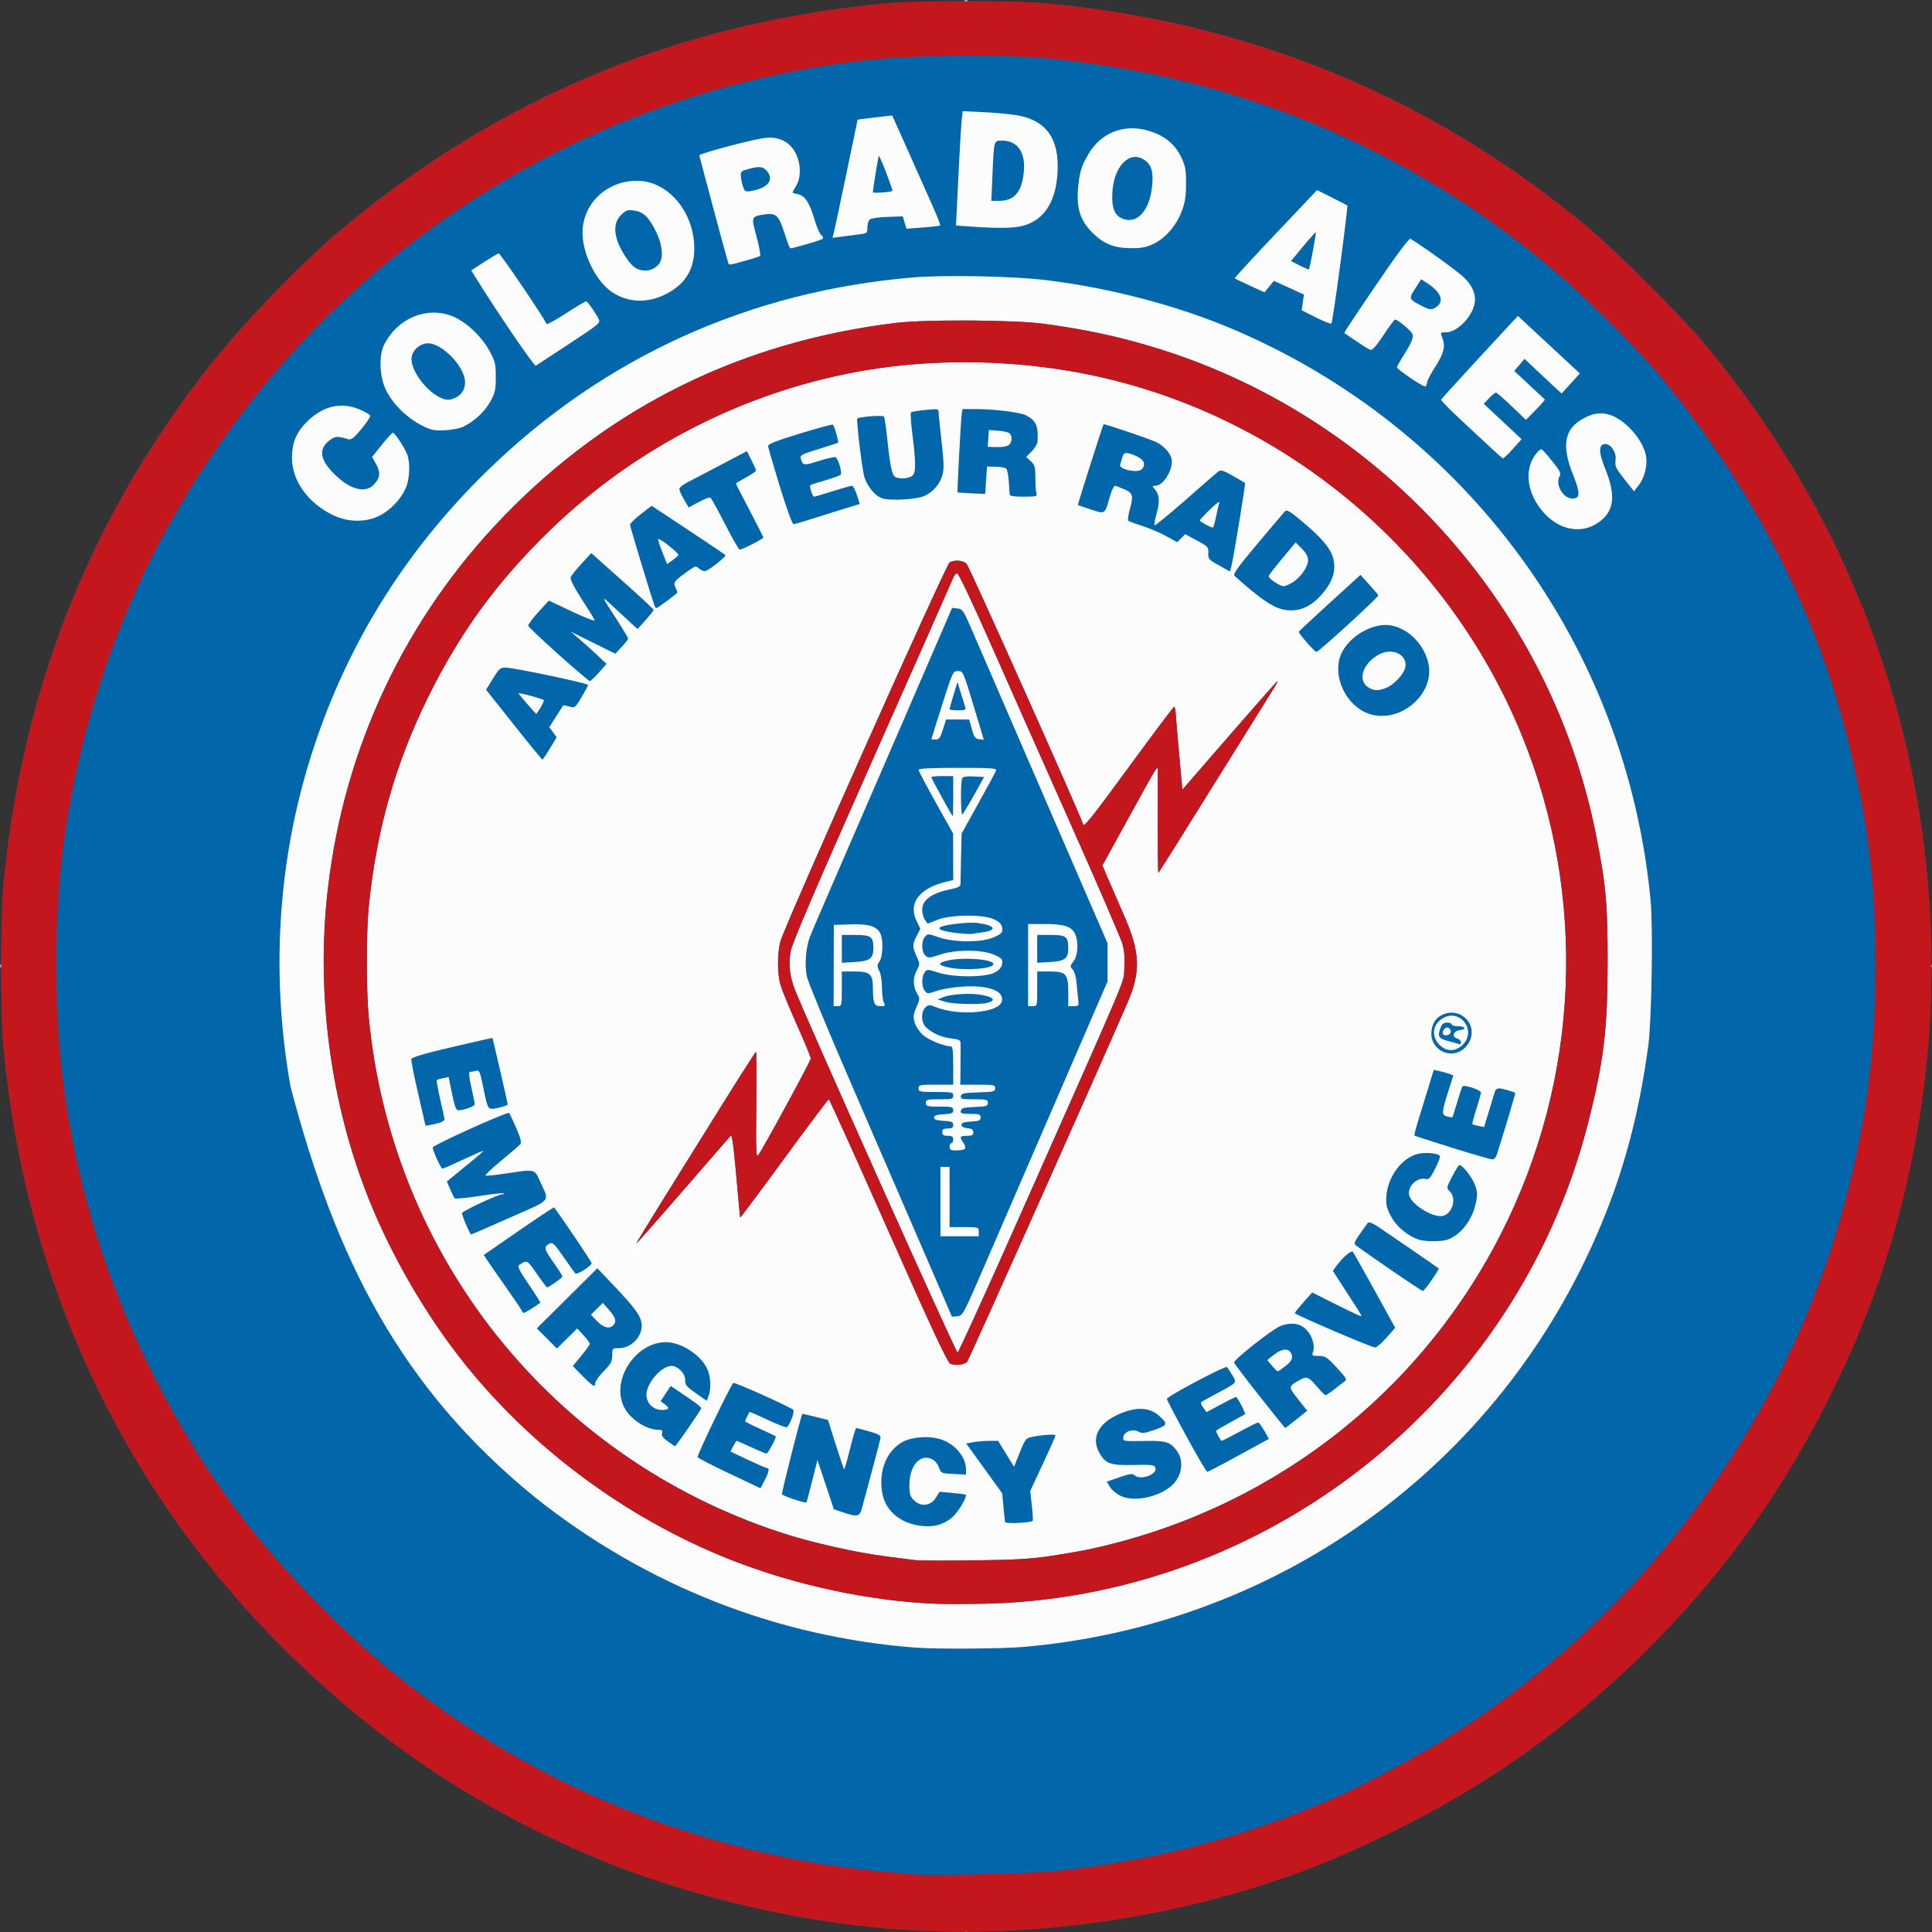 <?xml version="1.0" encoding="UTF-8" standalone="no"?>
<svg
   version="1.1"
   id="svg1478"
   width="576"
   height="576"
   viewBox="0 0 576 576"
   sodipodi:docname="Colorado ARES logo (traced).svg"
   inkscape:version="1.2.1 (9c6d41e, 2022-07-14)"
   xmlns:inkscape="http://www.inkscape.org/namespaces/inkscape"
   xmlns:sodipodi="http://sodipodi.sourceforge.net/DTD/sodipodi-0.dtd"
   xmlns="http://www.w3.org/2000/svg"
   xmlns:svg="http://www.w3.org/2000/svg"
   xmlns:rdf="http://www.w3.org/1999/02/22-rdf-syntax-ns#"
   xmlns:cc="http://creativecommons.org/ns#"
   xmlns:dc="http://purl.org/dc/elements/1.1/">
  <rect x="0" y="0" width="576" height="576" fill="#333333" stroke="none"/>
  <defs
     id="defs1482" />
  <sodipodi:namedview
     pagecolor="#ffffff"
     bordercolor="#666666"
     borderopacity="1"
     objecttolerance="10"
     gridtolerance="10"
     guidetolerance="10"
     inkscape:pageopacity="0"
     inkscape:pageshadow="2"
     inkscape:window-width="1512"
     inkscape:window-height="831"
     id="namedview1480"
     showgrid="false"
     fit-margin-top="0"
     fit-margin-left="0"
     fit-margin-right="0"
     fit-margin-bottom="0"
     units="in"
     inkscape:zoom="1.4322917"
     inkscape:cx="290.44363"
     inkscape:cy="205.61454"
     inkscape:window-x="0"
     inkscape:window-y="38"
     inkscape:window-maximized="0"
     inkscape:current-layer="g1486"
     inkscape:pagecheckerboard="true"
     inkscape:showpageshadow="2"
     inkscape:deskcolor="#d1d1d1"
     inkscape:document-units="px" />
  <g
     inkscape:groupmode="layer"
     inkscape:label="Image"
     id="g1486"
     transform="translate(0.043,0.043)">
    <path
       style="fill:#fcfcfc;stroke-width:0.544"
       d="M -0.043,287.957 109.305,73.23 287.957,-0.043 483.641,88.132 575.957,287.957 483.959,488.462 287.957,575.957 92.021,490.616 Z"
       id="path2057"
       sodipodi:nodetypes="ccccccccc" />
    <path
       style="fill:#0166aa;stroke-width:0.544"
       d="M 274.619,575.577 C 242.843,574.181 207.351,566.245 177.712,553.908 143.485,539.663 113.395,519.708 86.587,493.479 36.937,444.9 7.547,382.573 0.967,311.912 c -0.883,-9.479 -0.883,-38.43 0,-47.909 C 6.314,206.583 26.221,155.751 60.884,111.013 71.587,97.199 89.371,78.652 102.037,68.095 149.04,28.915 202.702,6.675 264.003,0.967 c 9.479,-0.883 38.43,-0.883 47.909,0 60.398,5.624 113.722,27.486 160.153,65.66 9.014,7.412 28.847,27.154 36.365,36.201 29.761,35.809 50.093,76.729 60.172,121.102 10.044,44.217 9.547,90.126 -1.45,133.986 -5.015,20.002 -11.088,36.631 -20.295,55.569 -14.903,30.655 -33.461,56.459 -57.538,80.004 -23.149,22.637 -46.67,39.19 -75.833,53.368 -6.309,3.067 -15.023,6.985 -19.365,8.706 -37.385,14.821 -79.015,21.793 -119.501,20.014 z m 29.943,-84.566 c 78.37,-6.597 145.189,-56.213 174.109,-129.284 6.173,-15.598 10.165,-31.307 12.701,-49.989 0.997,-7.342 1.453,-35.131 0.708,-43.107 C 485.004,192.888 437.358,127.71 367.369,98.03 350.89,91.041 330.994,85.821 311.912,83.479 c -9.513,-1.168 -30.132,-1.598 -39.471,-0.825 -49.136,4.07 -92.706,23.885 -127.585,58.023 -24.805,24.278 -42.361,52.946 -52.519,85.76 -9.63,31.11 -11.608,64.507 -5.772,97.452 13.441,51.257 32.736,89.879 73.096,122.625 32.965,26.196 72.09,41.587 113.596,44.684 5.813,0.434 25.307,0.317 31.304,-0.188 z m -25.043,-12.895 c -19.767,-0.699 -42.207,-5.463 -61.52,-13.059 -32.61,-12.827 -62.316,-35.387 -83.013,-63.042 -9.81,-13.108 -18.772,-28.971 -24.797,-43.889 -11.685,-28.935 -16.1,-61.878 -12.485,-93.147 4.883,-42.234 23.124,-80.851 52.512,-111.166 31.673,-32.672 70.812,-51.969 116.782,-57.577 8.958,-1.093 35.636,-0.926 44.371,0.278 12.016,1.656 20.969,3.542 31.304,6.594 67.606,19.964 119.345,76.579 133.107,145.653 2.946,14.785 3.483,20.639 3.476,37.837 -0.009,20.45 -1.162,29.9 -5.919,48.497 -21.097,82.473 -96.064,141.701 -181.023,143.018 -4.941,0.077 -10.698,0.079 -12.794,0.005 z m 33.482,-14.235 c 4.042,-0.608 9.167,-1.492 11.388,-1.963 53.587,-11.373 98.441,-45.695 123.109,-94.202 23.492,-46.194 25.76,-100.492 6.202,-148.47 -23.267,-57.076 -74.978,-98.651 -135.255,-108.744 -19.725,-3.303 -40.539,-3.4 -59.604,-0.278 -35.505,5.814 -69.006,22.696 -94.917,47.831 -15.653,15.185 -26.715,30.317 -36.259,49.599 -9.791,19.784 -15.506,39.925 -17.764,62.609 -0.765,7.68 -0.766,24.879 -0.003,32.938 6.748,71.252 54.539,131.146 122.528,153.555 9.363,3.086 22.675,6.103 32.121,7.279 3.743,0.466 7.54,0.951 8.439,1.078 0.898,0.127 8.616,0.15 17.149,0.052 12.107,-0.139 17.131,-0.421 22.866,-1.284 z m -40.498,-9.391 c -5.074,-1.191 -8.674,-4.737 -9.491,-9.348 -1.114,-6.288 0.946,-11.97 5.413,-14.926 2.652,-1.755 7.83,-2.319 11.602,-1.262 4.453,1.247 7.929,5.239 7.932,9.112 l 10e-4,1.515 -3.718,-0.177 c -3.657,-0.174 -3.728,-0.207 -4.37,-1.981 -0.877,-2.426 -3.42,-3.552 -5.464,-2.419 -2.079,1.153 -3.326,4.05 -3.327,7.733 -5.4e-4,2.645 0.22,3.377 1.368,4.524 2.026,2.026 5.028,1.675 6.518,-0.76 l 1.096,-1.792 3.811,0.341 c 2.096,0.187 3.893,0.422 3.993,0.522 0.526,0.524 -2.173,5.134 -3.887,6.639 -3.049,2.677 -6.7,3.403 -11.477,2.282 z m 27.142,-0.729 c -0.094,-0.314 -0.33,-2.372 -0.524,-4.574 l -0.352,-4.003 -5.373,-7.43 -5.373,-7.43 2.009,-0.377 c 1.105,-0.207 3.239,-0.391 4.742,-0.408 l 2.733,-0.031 2.389,3.871 2.389,3.871 1.707,-4.26 c 1.588,-3.961 1.839,-4.285 3.589,-4.626 3.471,-0.675 7.054,-0.904 7.054,-0.452 0,0.247 -1.695,4.075 -3.768,8.508 l -3.768,8.059 0.486,4.325 c 0.268,2.379 0.376,4.435 0.241,4.57 -0.581,0.581 -8.017,0.933 -8.181,0.387 z m -48.397,-2.928 -2.683,-0.909 -2.45,-7.35 -2.45,-7.35 -1.573,6.252 c -0.865,3.439 -1.632,6.311 -1.705,6.384 -0.355,0.355 -7.109,-1.91 -7.287,-2.444 -0.159,-0.477 5.673,-23.451 6.069,-23.909 0.051,-0.059 1.789,0.322 3.863,0.845 l 3.771,0.952 2.284,7.221 c 1.256,3.972 2.391,7.328 2.522,7.459 0.131,0.131 0.925,-2.58 1.764,-6.025 0.84,-3.445 1.676,-6.262 1.858,-6.261 0.182,10e-4 1.924,0.457 3.87,1.013 2.907,0.83 3.506,1.194 3.356,2.039 -0.101,0.566 -1.241,4.949 -2.534,9.739 -1.293,4.791 -2.629,9.752 -2.968,11.025 -0.71,2.66 -1.326,2.802 -5.708,1.317 z m 82.695,-4.956 c -1.207,-0.617 -2.602,-1.81 -3.099,-2.651 l -0.903,-1.53 3.774,-1.309 c 2.953,-1.024 3.917,-1.165 4.433,-0.65 1.719,1.719 7.052,-0.202 6.263,-2.256 -0.301,-0.785 -1.185,-0.888 -6.58,-0.765 -7.026,0.16 -8.398,-0.371 -10.296,-3.98 -2.138,-4.067 -0.127,-8.225 5.22,-10.792 5.543,-2.661 9.759,-2.611 12.824,0.153 2.63,2.371 2.5,2.77 -1.34,4.126 -2.996,1.057 -3.743,1.146 -4.817,0.572 -1.734,-0.928 -4.313,-0.06 -4.547,1.531 -0.201,1.366 -0.319,1.346 6.979,1.228 5.872,-0.095 7.214,0.379 9.151,3.229 1.704,2.507 1.444,6.195 -0.627,8.911 -3.214,4.214 -12.001,6.451 -16.436,4.184 z M 217.309,439.225 c -5.16,-2.438 -9.382,-4.632 -9.382,-4.877 0,-0.953 10.1,-21.868 10.665,-22.084 0.58,-0.222 16.862,7.096 17.872,8.034 0.496,0.46 -1.067,4.636 -1.937,5.174 -0.237,0.147 -2.804,-0.849 -5.703,-2.213 -2.899,-1.364 -5.324,-2.415 -5.389,-2.335 -0.269,0.334 -1.353,2.542 -1.353,2.756 0,0.128 2.021,1.152 4.492,2.275 2.47,1.124 4.564,2.108 4.652,2.188 0.314,0.282 -2.291,5.176 -2.755,5.176 -0.259,0 -2.327,-0.857 -4.596,-1.905 -2.268,-1.048 -4.206,-1.905 -4.306,-1.905 -0.1,0 -0.554,0.72 -1.009,1.6 l -0.827,1.6 5.242,2.483 c 2.883,1.366 5.454,2.483 5.713,2.483 0.763,0 0.504,1.204 -0.788,3.672 l -1.21,2.311 z m 136.332,-11.097 c -3.188,-5.849 -5.796,-10.841 -5.796,-11.094 0,-0.748 17.482,-10.012 17.928,-9.501 0.225,0.258 0.939,1.356 1.586,2.441 1.386,2.322 1.565,2.111 -4.543,5.371 -2.395,1.279 -4.526,2.477 -4.734,2.662 -0.208,0.186 0.067,0.927 0.611,1.647 l 0.99,1.31 4.195,-2.263 c 2.307,-1.244 4.372,-2.263 4.589,-2.263 0.404,0 2.969,4.935 2.678,5.151 -0.089,0.066 -2.06,1.156 -4.38,2.422 -2.321,1.266 -4.219,2.396 -4.219,2.511 0,0.589 1.315,2.982 1.639,2.982 0.206,0 2.63,-1.225 5.385,-2.722 2.755,-1.497 5.221,-2.722 5.479,-2.722 0.258,0 1.086,1.103 1.839,2.451 l 1.37,2.451 -1.187,0.632 c -0.653,0.348 -4.687,2.552 -8.964,4.899 -4.277,2.347 -7.977,4.267 -8.222,4.267 -0.245,0 -3.054,-4.785 -6.242,-10.634 z m -154.574,1.559 c -1.483,-1.055 -1.956,-1.726 -1.726,-2.45 0.247,-0.778 0.028,-0.997 -1,-0.997 -3.685,0 -8.439,-3.108 -10.297,-6.731 -4.067,-7.933 3.297,-19.401 12.459,-19.401 4.371,0 10.098,3.605 12.166,7.659 1.158,2.27 1.398,6.107 0.526,8.401 l -0.544,1.431 -3.229,-2.265 c -2.79,-1.957 -3.222,-2.492 -3.181,-3.937 0.055,-1.936 -2.165,-4.215 -4.101,-4.209 -2.975,0.009 -7.455,5.142 -7.455,8.542 0,2.899 2.471,4.957 5.444,4.534 1.382,-0.197 1.397,-0.592 0.064,-1.598 l -1.281,-0.966 1.501,-2.268 1.501,-2.268 1.434,0.958 c 5.828,3.893 7.669,5.26 7.669,5.697 0,0.416 -7.529,11.321 -7.816,11.321 -0.05,0 -1.01,-0.654 -2.134,-1.453 z m 176.429,-13.462 c -4.105,-5.199 -7.535,-9.72 -7.622,-10.046 -0.201,-0.757 11.204,-9.769 13.702,-10.827 2.511,-1.063 5.021,-1.006 6.792,0.155 2.396,1.57 3.876,5.301 3.017,7.608 -0.368,0.988 -0.19,1.101 1.736,1.101 1.938,0 2.457,0.336 5.37,3.485 2.909,3.144 3.133,3.55 2.285,4.15 -0.517,0.366 -1.892,1.426 -3.056,2.356 -1.164,0.93 -2.316,1.69 -2.559,1.69 -0.243,0 -1.356,-1.093 -2.473,-2.429 -2.466,-2.95 -3.117,-3.237 -4.999,-2.205 -3.733,2.046 -3.729,2.021 -0.731,5.836 l 2.725,3.467 -3.206,2.566 c -1.763,1.411 -3.276,2.562 -3.361,2.557 -0.085,-0.005 -3.514,-4.263 -7.619,-9.462 z m 7.453,-8.796 c 2.175,-1.659 2.65,-2.684 1.895,-4.094 -0.804,-1.503 -2.786,-1.296 -5.085,0.531 l -1.989,1.581 1.418,1.686 c 0.78,0.927 1.535,1.686 1.679,1.686 0.143,0 1.08,-0.625 2.082,-1.39 z m -209.292,2.779 -2.929,-2.966 2.54,-3.085 c 1.397,-1.697 2.54,-3.305 2.54,-3.575 0,-0.269 -0.844,-1.405 -1.875,-2.523 l -1.875,-2.034 -3.032,2.982 -3.032,2.982 -2.996,-2.996 -2.996,-2.996 9.025,-8.966 9.025,-8.966 5.153,5.441 c 6.008,6.344 7.672,8.616 8.019,10.949 0.539,3.623 -2.888,7.434 -6.685,7.434 -2.025,0 -2.051,0.027 -2.051,2.145 0,1.821 -0.382,2.533 -2.524,4.708 -1.388,1.409 -2.524,2.983 -2.524,3.497 0,1.485 -0.66,1.13 -3.783,-2.032 z m 9.119,-15.109 c 1.081,-1.081 0.752,-2.32 -1.214,-4.564 l -1.867,-2.132 -1.787,1.76 -1.787,1.76 1.856,1.915 c 1.902,1.962 3.642,2.42 4.8,1.262 z m 100.495,11.424 c -0.855,-0.391 -5.587,-10.534 -18.51,-39.673 -9.549,-21.531 -17.518,-39.148 -17.709,-39.149 -0.191,-10e-4 -6.175,7.958 -13.297,17.687 -7.123,9.729 -13.014,17.625 -13.093,17.546 -0.079,-0.079 -0.537,-4.793 -1.019,-10.476 -0.482,-5.683 -1.055,-11.181 -1.274,-12.217 l -0.398,-1.885 -14.037,16.176 c -7.721,8.897 -14.132,16.176 -14.247,16.176 -0.116,0 3.032,-5.206 6.995,-11.569 3.962,-6.363 11.973,-19.225 17.8,-28.582 5.828,-9.357 10.719,-17.013 10.869,-17.013 0.15,-4e-5 0.195,7.166 0.1,15.924 -0.151,13.884 -0.074,15.785 0.601,14.836 1.671,-2.349 15.633,-28.038 15.633,-28.763 0,-0.424 -1.844,-4.897 -4.097,-9.941 -2.254,-5.044 -4.459,-10.387 -4.9,-11.873 -1,-3.366 -1.024,-9.53 -0.053,-13.121 1.274,-4.71 49.36,-112.397 50.449,-112.98 1.597,-0.855 4.089,-0.616 5.087,0.488 0.875,0.967 34.633,76.461 34.633,77.452 0,1.521 2.248,-1.258 13.929,-17.224 7.12,-9.732 13.1,-17.694 13.289,-17.694 0.189,0 0.405,1.041 0.48,2.314 0.074,1.273 0.549,6.838 1.054,12.367 l 0.919,10.054 14.039,-16.178 c 7.722,-8.898 14.156,-16.178 14.298,-16.178 0.142,0 -0.316,0.919 -1.019,2.042 -0.703,1.123 -5.777,9.269 -11.277,18.102 -15.796,25.371 -22.906,36.717 -23.182,36.993 -0.141,0.141 -0.234,-6.594 -0.209,-14.966 0.026,-8.372 0.035,-15.589 0.021,-16.038 -0.033,-1.03 -0.87,0.352 -7.113,11.733 -4.881,8.899 -5.861,10.677 -8.296,15.06 l -1.124,2.022 1.946,4.511 c 1.07,2.481 3.212,7.412 4.761,10.957 4.54,10.399 4.748,16.251 0.896,25.209 -7.446,17.313 -47.392,106.77 -47.924,107.322 -0.881,0.914 -3.578,1.21 -5.019,0.551 z m 20.602,-43.746 c 33.868,-76.29 30.978,-69.44 31.293,-74.171 0.191,-2.864 0.017,-5.136 -0.553,-7.183 -0.458,-1.647 -7.546,-18.061 -15.751,-36.476 -8.205,-18.415 -18.944,-42.602 -23.864,-53.749 -4.963,-11.245 -9.254,-20.273 -9.639,-20.28 -0.382,-0.007 -0.906,0.538 -1.166,1.212 -0.259,0.674 -11.136,25.248 -24.17,54.609 -16.965,38.215 -23.874,54.35 -24.315,56.785 -0.692,3.815 -0.35,7.251 1.11,11.152 2.756,7.362 48.162,108.694 48.634,108.536 0.303,-0.101 8.592,-18.296 18.42,-40.434 z m -29.219,8.64 c -5.02,-11.618 -14.616,-33.796 -21.324,-49.284 -6.708,-15.488 -12.471,-29.44 -12.807,-31.005 -0.705,-3.286 -0.341,-8.467 0.814,-11.61 0.44,-1.198 3.525,-8.425 6.855,-16.06 3.33,-7.636 12.707,-29.268 20.838,-48.072 l 14.784,-34.189 1.602,0.163 c 1.48,0.15 1.799,0.618 4.195,6.151 1.426,3.294 8.524,19.708 15.774,36.476 7.249,16.768 15.787,36.49 18.974,43.826 l 5.793,13.338 v 5.716 5.716 l -3.186,7.35 c -3.124,7.206 -21.707,50.14 -33.814,78.125 -5.933,13.713 -6.175,14.16 -7.747,14.319 l -1.623,0.164 z m 17.117,-4.247 c 0,-1.338 -0.073,-1.361 -4.355,-1.361 h -4.355 v -8.983 -8.983 h -1.361 -1.361 v 10.344 10.344 h 5.716 5.716 z m -4.084,-24.77 c 0.185,-0.299 -0.046,-1.088 -0.512,-1.754 -1.228,-1.753 -1.072,-2.058 1.057,-2.058 1.522,0 1.905,-0.212 1.905,-1.054 0,-0.792 -0.441,-1.097 -1.769,-1.225 -1.134,-0.109 -1.769,-0.464 -1.769,-0.987 0,-0.601 0.754,-0.86 2.858,-0.981 2.413,-0.139 2.858,-0.33 2.858,-1.225 0,-0.924 -0.39,-1.06 -3.034,-1.06 -2.596,0 -3.008,-0.138 -2.852,-0.953 0.15,-0.784 0.878,-0.981 4.123,-1.113 3.494,-0.142 3.941,-0.281 3.941,-1.225 0,-0.963 -0.394,-1.065 -4.123,-1.065 -3.633,0 -4.101,-0.113 -3.941,-0.953 0.155,-0.811 0.928,-0.976 5.212,-1.109 4.582,-0.143 5.03,-0.252 5.03,-1.225 0,-0.987 -0.396,-1.068 -5.202,-1.068 h -5.202 l 0.063,-5.58 c 0.035,-3.069 0.048,-6.097 0.03,-6.729 -0.028,-0.965 -0.464,-1.2 -2.726,-1.468 -2.93,-0.347 -5.595,-1.503 -7.515,-3.258 -1.556,-1.423 -1.677,-4.708 -0.221,-6.026 0.894,-0.809 1.208,-0.824 2.858,-0.141 6.871,2.844 19.012,1.845 19.886,-1.636 0.785,-3.129 -3.905,-4.897 -11.706,-4.411 -2.581,0.161 -6.009,0.73 -7.618,1.265 -2.839,0.943 -2.948,0.942 -3.675,-0.053 -0.961,-1.314 -0.963,-4.127 -0.005,-5.438 0.726,-0.994 0.821,-0.993 3.947,0.032 4.687,1.537 14.412,1.499 17.086,-0.066 1.313,-0.768 1.96,-1.577 2.079,-2.6 0.153,-1.309 -0.137,-1.622 -2.45,-2.649 -3.588,-1.592 -11.521,-1.588 -16.234,0.009 -2.988,1.012 -3.347,1.033 -4.219,0.244 -1.2,-1.086 -1.253,-4.36 -0.092,-5.642 0.818,-0.904 1.014,-0.896 3.947,0.16 4.553,1.638 13.005,1.648 16.598,0.018 2.322,-1.053 2.604,-1.363 2.45,-2.701 -0.131,-1.139 -0.709,-1.779 -2.351,-2.6 -3.144,-1.572 -12.904,-1.498 -17.018,0.128 l -2.863,1.132 -0.812,-1.159 c -0.447,-0.638 -0.812,-1.962 -0.812,-2.944 0,-2.945 2.752,-4.972 8.302,-6.116 2.468,-0.509 3.13,-0.861 3.13,-1.666 0,-0.561 0.071,-4.158 0.159,-7.992 l 0.159,-6.971 4.986,-8.983 c 2.742,-4.941 5.123,-9.35 5.292,-9.8 0.266,-0.71 -1.222,-0.817 -11.405,-0.817 -7.665,0 -11.711,0.194 -11.711,0.56 -1.7e-4,0.308 2.321,4.718 5.158,9.8 l 5.159,9.239 0.014,6.92 0.014,6.92 -2.314,0.568 c -7.841,1.925 -11.16,6.383 -8.636,11.598 l 1.142,2.36 -1.085,2.128 c -1.331,2.611 -1.334,3.204 -0.026,6.084 1.021,2.249 1.02,2.309 -0.036,4.355 -1.164,2.254 -1.027,4.91 0.365,7.072 0.672,1.044 0.627,1.493 -0.374,3.757 -0.973,2.199 -1.049,2.867 -0.524,4.616 0.337,1.125 1.464,2.793 2.504,3.706 1.677,1.473 6.299,3.34 8.266,3.34 0.549,0 0.718,1.348 0.718,5.716 v 5.716 h -5.172 c -4.809,0 -5.172,0.076 -5.172,1.089 0,1.012 0.363,1.089 5.172,1.089 4.809,0 5.172,0.076 5.172,1.089 0,0.992 -0.363,1.089 -4.083,1.089 -3.72,0 -4.083,0.097 -4.083,1.089 0,0.992 0.363,1.089 4.083,1.089 3.684,0 4.083,0.104 4.083,1.06 0,0.895 -0.445,1.086 -2.858,1.225 -2.105,0.121 -2.858,0.38 -2.858,0.981 0,0.601 0.754,0.86 2.858,0.981 2.413,0.139 2.858,0.33 2.858,1.225 0,0.815 -0.378,1.06 -1.633,1.06 -1.27,0 -1.633,0.242 -1.633,1.089 0,0.847 0.363,1.089 1.633,1.089 1.27,0 1.633,0.242 1.633,1.089 0,0.599 -0.245,1.089 -0.544,1.089 -0.299,0 -0.544,0.49 -0.544,1.089 0,0.905 0.363,1.089 2.146,1.089 1.18,0 2.297,-0.245 2.481,-0.543 z m -5.988,-43.789 -2.178,-0.695 1.531,-0.623 c 2.531,-1.031 8.559,-1.356 11.978,-0.646 3.27,0.679 3.841,1.589 1.422,2.266 -2.24,0.626 -10.457,0.432 -12.754,-0.301 z m 1.4,-10.158 c -3.472,-0.681 -3.767,-1.34 -0.922,-2.056 4.672,-1.177 13.949,-0.509 13.949,1.004 0,1.344 -8.175,2.004 -13.027,1.052 z m 2.411,-10.289 c -4.055,-0.466 -5.969,-1.061 -5.362,-1.668 0.813,-0.813 8.448,-1.733 11.27,-1.359 5.205,0.69 6.034,2.155 1.565,2.762 -1.415,0.192 -2.941,0.415 -3.39,0.495 -0.449,0.08 -2.287,-0.024 -4.083,-0.23 z m -4.764,-40.539 c -1.722,-3.119 -3.13,-5.81 -3.13,-5.98 0,-0.17 1.47,-0.309 3.267,-0.309 h 3.267 v 5.989 c 0,3.294 -0.061,5.985 -0.136,5.98 -0.075,-0.005 -1.545,-2.561 -3.267,-5.68 z m 5.716,0.055 c -0.017,-2.799 0.152,-5.385 0.376,-5.746 0.261,-0.422 1.5,-0.597 3.46,-0.491 l 3.054,0.166 -3.102,5.58 c -1.706,3.069 -3.25,5.58 -3.43,5.58 -0.18,0 -0.341,-2.29 -0.358,-5.089 z m -35.524,57.082 v -5.172 h 3.632 c 4.773,0 5.621,0.73 5.631,4.848 0.012,4.591 0.382,5.496 2.253,5.496 1.402,0 1.523,-0.124 1.025,-1.053 -0.31,-0.579 -0.565,-2.6 -0.567,-4.492 -0.002,-1.961 -0.347,-4.098 -0.804,-4.974 -0.715,-1.372 -0.705,-1.682 0.098,-2.907 1.015,-1.549 1.115,-6.576 0.166,-8.349 -1.114,-2.082 -3.465,-2.776 -8.828,-2.608 l -4.992,0.156 -0.032,12.113 -0.032,12.113 1.225,4e-5 c 1.184,5e-5 1.225,-0.171 1.225,-5.172 z m 0,-11.916 v -4.145 h 4.017 c 4.667,0 5.387,0.516 5.387,3.863 0,3.175 -1.035,3.954 -5.594,4.211 l -3.809,0.215 z m 58.253,11.916 v -5.172 h 3.78 c 4.852,0 5.475,0.726 5.475,6.382 v 3.962 h 1.599 c 1.486,0 1.584,-0.126 1.382,-1.769 -0.119,-0.973 -0.334,-3.203 -0.477,-4.956 -0.155,-1.899 -0.628,-3.593 -1.17,-4.193 -0.854,-0.944 -0.84,-1.096 0.239,-2.467 1.384,-1.76 1.562,-6.014 0.349,-8.36 -1.074,-2.076 -3.308,-2.754 -9.081,-2.754 h -4.819 v 12.25 12.25 h 1.361 c 1.356,0 1.361,-0.018 1.361,-5.172 z m 0,-11.916 v -4.145 h 4.064 c 4.55,0 5.191,0.487 5.191,3.943 0,3.114 -0.998,3.879 -5.385,4.127 l -3.87,0.219 z m -28.109,-65.392 0.944,-2.994 h 3.441 3.441 l 0.792,2.858 c 0.667,2.408 1.012,2.884 2.185,3.024 l 1.393,0.166 -3.089,-10.238 c -3.054,-10.121 -3.107,-10.238 -4.616,-10.238 -1.503,0 -1.578,0.161 -4.733,10.072 -1.763,5.54 -3.21,10.133 -3.216,10.208 -0.005,0.075 0.557,0.136 1.251,0.136 1.052,0 1.419,-0.498 2.206,-2.994 z m 1.977,-6.066 c 0,-0.192 0.53,-2.091 1.177,-4.219 l 1.177,-3.87 1.013,3.267 c 0.557,1.797 1.146,3.695 1.309,4.219 0.252,0.811 -0.073,0.953 -2.191,0.953 -1.368,0 -2.487,-0.157 -2.487,-0.35 z m 114.465,185.333 c -6.363,-2.726 -11.561,-5.1 -11.552,-5.276 0.01,-0.176 1.183,-1.633 2.608,-3.239 l 2.591,-2.919 7.249,3.633 c 3.987,1.998 7.323,3.557 7.413,3.464 0.09,-0.093 -0.639,-1.394 -1.62,-2.891 -0.981,-1.497 -2.93,-4.504 -4.332,-6.683 l -2.549,-3.96 1.067,-1.484 c 1.801,-2.505 4.405,-4.729 4.89,-4.175 0.247,0.282 3.189,5.489 6.536,11.569 l 6.086,11.055 -2.593,2.957 c -1.426,1.626 -2.96,2.945 -3.41,2.932 -0.449,-0.014 -6.023,-2.256 -12.386,-4.982 z m -242.012,-6.004 c -0.147,-0.374 -2.335,-3.62 -4.86,-7.214 -2.526,-3.593 -5.013,-7.178 -5.527,-7.966 l -0.935,-1.433 10.414,-7.183 c 5.728,-3.95 10.474,-7.103 10.548,-7.005 2.43,3.228 11.2,16.263 11.2,16.645 0,0.815 -4.418,3.566 -4.887,3.043 -0.226,-0.251 -1.81,-2.476 -3.521,-4.944 -2.689,-3.88 -3.248,-4.414 -4.126,-3.944 -1.818,0.973 -1.706,1.545 1.078,5.509 1.51,2.15 2.746,4.084 2.746,4.297 0,0.37 -4.062,3.254 -4.583,3.254 -0.138,0 -1.518,-1.832 -3.065,-4.071 -2.905,-4.203 -2.888,-4.195 -5.304,-2.57 -0.53,0.356 0.187,1.778 2.914,5.77 1.989,2.913 3.531,5.366 3.426,5.45 -0.992,0.792 -4.607,3.043 -4.887,3.043 -0.198,0 -0.48,-0.306 -0.628,-0.681 z m 258.884,-12.324 c -5.168,-3.558 -9.748,-6.761 -10.177,-7.117 -0.663,-0.55 -0.481,-1.077 1.19,-3.466 1.084,-1.549 2.163,-3.04 2.397,-3.312 0.244,-0.283 1.427,0.157 2.762,1.027 1.815,1.183 17.455,11.93 18.309,12.582 0.287,0.219 -4.259,6.758 -4.697,6.757 -0.213,-5.4e-4 -4.616,-2.912 -9.784,-6.47 z m 8.778,-8.793 c -3.409,-1.044 -6.892,-3.926 -8.529,-7.057 -1.303,-2.492 -1.53,-3.496 -1.354,-5.989 0.402,-5.692 4.483,-11.268 9.171,-12.53 2.291,-0.617 6.256,-0.287 6.782,0.564 0.157,0.254 -0.481,1.969 -1.418,3.812 -1.394,2.743 -1.9,3.299 -2.791,3.066 -2.75,-0.719 -5.84,2.599 -4.838,5.194 0.972,2.517 6.183,5.842 9.2,5.871 3.21,0.031 5.124,-4.9 2.844,-7.327 -1.078,-1.147 -1.078,-1.149 0.681,-4.522 0.967,-1.856 1.924,-3.376 2.125,-3.379 0.928,-0.012 3.718,3.5 4.585,5.772 0.831,2.175 0.875,2.938 0.322,5.571 -0.825,3.935 -3.068,7.526 -5.979,9.571 -1.874,1.317 -2.954,1.652 -5.704,1.765 -1.865,0.077 -4.16,-0.095 -5.098,-0.383 z m -284.255,-4.48 c -0.676,-1.567 -1.227,-3.129 -1.225,-3.471 0.003,-0.598 10.803,-5.639 12.082,-5.639 0.343,0 0.501,-0.123 0.35,-0.274 -0.151,-0.151 -3.432,0.21 -7.291,0.803 -3.859,0.592 -7.161,0.9 -7.338,0.683 -0.177,-0.217 -0.769,-1.43 -1.315,-2.695 l -0.994,-2.301 1.302,-1.091 c 0.716,-0.6 3.185,-2.622 5.488,-4.493 2.302,-1.871 4.118,-3.469 4.034,-3.553 -0.083,-0.083 -2.752,1.075 -5.93,2.574 -3.178,1.499 -5.973,2.721 -6.212,2.716 -0.47,-0.01 -2.893,-5.314 -2.887,-6.322 0.004,-0.678 22.293,-10.76 22.759,-10.294 0.16,0.16 1.107,2.166 2.103,4.459 1.331,3.06 1.658,4.354 1.23,4.869 -0.32,0.386 -2.902,2.61 -5.738,4.944 -2.836,2.333 -4.91,4.325 -4.609,4.425 0.301,0.1 3.137,-0.202 6.302,-0.672 8.692,-1.291 8.241,-1.407 10.029,2.578 2.719,6.06 3.649,4.971 -9.07,10.617 -6.214,2.758 -11.421,5.009 -11.571,5.001 -0.15,-0.009 -0.825,-1.296 -1.5,-2.863 z m 293.953,-22.983 c -6.085,-1.895 -11.142,-3.53 -11.238,-3.633 -0.096,-0.103 0.544,-2.515 1.422,-5.36 0.878,-2.845 2.219,-7.208 2.979,-9.697 l 1.383,-4.525 1.726,0.375 c 0.949,0.206 2.262,0.577 2.917,0.824 l 1.191,0.449 -1.348,4.246 c -2.19,6.898 -2.231,7.571 -0.485,8.009 0.817,0.205 1.531,0.299 1.587,0.21 0.056,-0.089 0.685,-2.123 1.396,-4.518 0.711,-2.395 1.433,-4.512 1.603,-4.703 0.499,-0.561 5.482,1.133 5.474,1.861 -0.003,0.365 -0.624,2.596 -1.378,4.957 -0.754,2.361 -1.284,4.38 -1.178,4.486 0.106,0.106 0.935,0.341 1.842,0.523 l 1.649,0.33 1.475,-4.816 c 0.811,-2.649 1.599,-5.244 1.75,-5.768 0.152,-0.524 0.713,-0.953 1.247,-0.953 0.815,0 4.337,0.996 4.82,1.363 0.12,0.091 -2.643,9.369 -5.392,18.101 -0.347,1.104 -0.899,1.754 -1.467,1.728 -0.501,-0.023 -5.889,-1.592 -11.974,-3.487 z M 126.808,335.531 c 0,-0.099 -0.986,-4.412 -2.191,-9.586 -1.205,-5.173 -2.122,-9.766 -2.037,-10.207 0.109,-0.57 3.619,-1.612 12.127,-3.601 6.585,-1.54 12.009,-2.771 12.053,-2.737 0.132,0.102 4.548,19.354 4.548,19.827 0,0.24 -1.246,0.691 -2.768,1.003 -3.255,0.667 -3.048,0.961 -4.593,-6.516 -0.907,-4.391 -1.089,-4.777 -2.124,-4.499 -0.622,0.167 -1.411,0.307 -1.753,0.311 -0.434,0.005 -0.316,1.36 0.394,4.499 0.559,2.47 1.022,4.786 1.03,5.146 0.013,0.63 -3.159,1.786 -4.918,1.792 -0.633,0.002 -1.104,-1.253 -1.854,-4.948 l -1.005,-4.951 -1.645,0.329 c -0.905,0.181 -1.756,0.44 -1.893,0.576 -0.136,0.136 0.309,2.645 0.99,5.575 0.681,2.93 1.264,5.671 1.296,6.09 0.038,0.491 -0.96,0.997 -2.799,1.419 -1.572,0.361 -2.858,0.575 -2.858,0.476 z m 303.516,-21.961 c -2.283,-0.944 -3.723,-3.15 -3.628,-5.559 0.112,-2.857 1.284,-4.683 3.637,-5.666 2.262,-0.945 4.702,-0.514 6.495,1.148 4.833,4.479 -0.407,12.598 -6.503,10.077 z m 5.758,-2.161 c 4.216,-4.216 -0.851,-10.909 -5.969,-7.886 -3.177,1.877 -3.532,5.609 -0.776,8.162 2.028,1.879 4.699,1.77 6.746,-0.277 z m -3.989,-0.971 c -3.342,-0.877 -3.666,-1.402 -2.599,-4.207 0.376,-0.99 0.931,-1.397 1.905,-1.397 0.756,0 1.375,0.245 1.375,0.544 0,0.299 0.857,0.544 1.905,0.544 2.248,0 2.574,0.939 0.413,1.189 -1.866,0.215 -2.403,2.015 -0.733,2.452 0.625,0.163 1.136,0.636 1.136,1.05 0,0.414 -0.061,0.729 -0.136,0.699 -0.075,-0.03 -1.545,-0.424 -3.267,-0.875 z m 0.318,-2.57 c 0.427,-1.112 -0.899,-2.099 -1.719,-1.279 -0.352,0.352 -0.64,0.959 -0.64,1.348 0,0.961 1.987,0.902 2.359,-0.069 z m -279.282,-91.878 -8.25,-10.392 2.049,-3.327 c 1.88,-3.053 2.2,-3.323 3.894,-3.271 2.723,0.083 24.44,4.669 24.44,5.161 0,0.231 -0.873,1.887 -1.94,3.678 -1.89,3.173 -1.984,3.245 -3.639,2.77 -0.934,-0.268 -1.746,-0.43 -1.805,-0.36 -0.058,0.07 -1.019,1.563 -2.134,3.319 l -2.028,3.193 1.102,1.49 1.102,1.49 -1.998,3.335 c -1.099,1.834 -2.121,3.329 -2.27,3.32 -0.15,-0.009 -3.985,-4.692 -8.522,-10.408 z m 7.995,-5.098 c 0.657,-1.064 1.078,-2.052 0.934,-2.195 -0.457,-0.457 -7.485,-2.341 -7.485,-2.007 0,0.243 4.791,5.774 5.264,6.077 0.05,0.032 0.63,-0.812 1.287,-1.875 z m 245.665,1.338 c -6.453,-3.194 -9.754,-11.891 -6.749,-17.781 2.584,-5.065 9.386,-8.864 14.428,-8.058 5.557,0.888 10.472,6.053 11.468,12.049 0.859,5.171 -2.441,10.767 -7.974,13.524 -3.609,1.798 -7.872,1.9 -11.172,0.266 z m 6.539,-7.233 c 2.387,-1.024 5.198,-4.093 5.603,-6.116 0.734,-3.669 -3.751,-5.912 -7.719,-3.86 -4.676,2.418 -6.56,7.333 -3.68,9.599 1.673,1.316 3.354,1.425 5.797,0.377 z m -246.852,-9.921 c -4.9,-4.373 -8.963,-8.232 -9.029,-8.575 -0.066,-0.343 1.288,-2.168 3.01,-4.056 l 3.13,-3.432 6.984,3.296 c 3.841,1.813 6.86,2.972 6.708,2.577 -0.152,-0.396 -1.903,-3.234 -3.891,-6.308 -2.271,-3.511 -3.498,-5.926 -3.299,-6.495 0.174,-0.498 1.629,-2.327 3.234,-4.065 l 2.918,-3.159 9.309,8.303 c 5.12,4.567 9.309,8.445 9.309,8.618 0,0.174 -1.08,1.534 -2.4,3.023 l -2.4,2.707 -2.092,-1.898 c -1.151,-1.044 -3.535,-3.249 -5.298,-4.9 -3.591,-3.362 -3.6,-3.392 1.139,3.923 1.886,2.911 3.422,5.483 3.414,5.716 -0.009,0.233 -0.869,1.343 -1.913,2.466 l -1.898,2.042 -6.662,-3.305 -6.662,-3.305 2.722,2.342 c 1.497,1.288 3.905,3.454 5.35,4.814 l 2.628,2.471 -2.266,2.574 c -1.246,1.416 -2.462,2.574 -2.702,2.574 -0.24,0 -4.445,-3.578 -9.345,-7.951 z m 223.056,-3.611 c -1.372,-1.568 -2.432,-2.993 -2.356,-3.166 0.076,-0.173 4.245,-4.057 9.265,-8.632 l 9.126,-8.318 2.579,2.851 c 1.418,1.568 2.651,3.033 2.739,3.255 0.178,0.449 -17.769,16.861 -18.439,16.861 -0.231,0 -1.543,-1.283 -2.915,-2.851 z m -7.423,-9.89 c -3.119,-0.814 -6.789,-3.399 -14.041,-9.888 -0.602,-0.539 0.625,-2.28 6.742,-9.567 4.113,-4.899 7.796,-9.249 8.184,-9.667 0.594,-0.64 1.394,-0.185 5.08,2.89 5.816,4.851 8.481,7.969 9.295,10.875 1.076,3.842 -0.042,7.297 -3.652,11.293 -3.42,3.785 -7.373,5.169 -11.609,4.063 z m 3.101,-7.902 c 2.439,-1.487 4.736,-4.712 4.736,-6.648 0,-1.136 -0.568,-2.202 -1.86,-3.492 l -1.86,-1.857 -3.953,4.751 c -2.174,2.613 -4.012,4.987 -4.083,5.274 -0.166,0.669 3.293,3.017 4.442,3.014 0.48,-10e-4 1.64,-0.47 2.579,-1.042 z m -190.098,6.897 c -0.823,-2.164 -7.329,-23.627 -7.329,-24.179 0,-0.365 1.455,-1.784 3.233,-3.152 l 3.233,-2.488 10.786,7.146 c 5.932,3.93 10.968,7.312 11.19,7.515 0.397,0.362 -4.282,4.153 -5.887,4.768 -0.45,0.173 -1.297,-0.118 -1.881,-0.647 -1.021,-0.924 -1.142,-0.905 -3.11,0.49 -4.41,3.126 -4.717,3.507 -4.034,5.008 0.344,0.754 0.625,1.452 0.625,1.552 0,0.271 -5.892,4.667 -6.255,4.667 -0.172,0 -0.429,-0.306 -0.572,-0.681 z m 7.097,-15.105 c 0.306,-0.495 -5.609,-5.19 -6.02,-4.778 -0.121,0.121 0.425,1.848 1.214,3.837 l 1.435,3.617 1.534,-1.092 c 0.844,-0.601 1.671,-1.313 1.837,-1.583 z m 161.151,3.044 c -3.055,-1.708 -3.26,-1.946 -3.161,-3.676 0.1,-1.748 -0.086,-1.953 -3.391,-3.736 l -3.497,-1.887 -1.195,1.195 -1.195,1.195 -3.308,-1.817 c -1.819,-0.999 -5.023,-2.365 -7.119,-3.035 -2.096,-0.67 -3.968,-1.372 -4.16,-1.559 -0.192,-0.188 -0.019,-1.566 0.384,-3.063 1.216,-4.512 1.074,-5.093 -1.532,-6.276 -1.273,-0.578 -2.562,-1.056 -2.865,-1.062 -0.303,-0.007 -0.993,1.531 -1.533,3.417 -1.483,5.178 -1.297,5.057 -5.61,3.64 -2.056,-0.676 -3.795,-1.272 -3.864,-1.326 -0.122,-0.095 7.435,-23.85 7.658,-24.073 0.221,-0.221 14.28,4.553 15.878,5.392 2.001,1.051 3.836,3.007 4.321,4.609 0.883,2.914 -2.206,8.329 -4.752,8.329 -1.011,0 -1.03,0.076 -0.24,0.953 1.446,1.604 1.628,3.648 0.64,7.17 -0.515,1.837 -0.799,3.477 -0.63,3.646 0.169,0.169 4.306,-3.208 9.195,-7.504 4.889,-4.296 9.286,-8.12 9.772,-8.497 0.74,-0.575 1.45,-0.367 4.355,1.275 1.909,1.079 3.546,2.035 3.636,2.125 0.207,0.206 -3.632,23.542 -4.143,25.182 l -0.377,1.212 z m -0.849,-14.535 c 0.359,-1.827 0.794,-3.726 0.965,-4.219 0.171,-0.494 -1.071,0.441 -2.76,2.078 -1.689,1.637 -3.072,3.123 -3.072,3.304 0,0.313 3.172,2.051 3.876,2.124 0.186,0.019 0.632,-1.46 0.991,-3.287 z m -21.726,-14.679 c 0.748,-1.398 -0.074,-2.538 -2.587,-3.588 -2.486,-1.039 -3.256,-0.917 -3.631,0.578 -0.181,0.721 -0.469,1.675 -0.64,2.12 -0.364,0.95 1.82,1.905 4.506,1.971 1.239,0.03 1.926,-0.285 2.352,-1.081 z m -124.657,16.942 c -2.119,-4.176 -4.081,-7.733 -4.36,-7.906 -0.279,-0.173 -1.854,0.415 -3.499,1.305 l -2.991,1.618 -1.397,-2.384 c -0.769,-1.311 -1.397,-2.721 -1.397,-3.132 0,-0.411 1.041,-1.275 2.314,-1.92 1.273,-0.645 5.805,-3.012 10.073,-5.261 l 7.759,-4.088 1.36,2.684 c 0.748,1.476 1.359,2.876 1.358,3.111 -0.001,0.235 -1.348,1.153 -2.994,2.041 -1.646,0.888 -2.992,1.707 -2.992,1.821 0,0.114 1.837,3.705 4.083,7.98 2.246,4.275 4.083,7.923 4.083,8.107 0,0.393 -6.261,3.616 -7.024,3.616 -0.287,0 -2.256,-3.416 -4.374,-7.592 z m 16.327,-11.226 c -1.885,-6.158 -3.459,-11.573 -3.498,-12.034 -0.052,-0.627 2.323,-1.571 9.426,-3.743 5.223,-1.597 9.66,-2.803 9.861,-2.679 0.45,0.278 1.834,5.109 1.542,5.383 -0.116,0.109 -2.734,0.974 -5.818,1.921 -5.204,1.599 -5.581,1.809 -5.247,2.917 0.6,1.989 0.916,2.025 5.376,0.609 2.366,-0.751 4.582,-1.259 4.923,-1.128 0.826,0.317 2.123,4.724 1.55,5.268 -0.248,0.235 -2.288,0.966 -4.533,1.625 -2.246,0.659 -4.252,1.3 -4.459,1.424 -0.441,0.265 0.587,3.471 1.11,3.462 0.195,-0.003 2.682,-0.736 5.527,-1.627 2.845,-0.892 5.432,-1.624 5.749,-1.627 0.317,-0.003 0.967,1.216 1.445,2.709 l 0.868,2.715 -7.161,2.216 c -3.939,1.219 -8.246,2.569 -9.572,3.001 -1.326,0.432 -2.692,0.786 -3.035,0.786 -0.344,0 -2.167,-5.038 -4.053,-11.196 z m 30.629,3.553 c -2.315,-0.717 -4.867,-3.919 -5.579,-7.003 -0.693,-3.001 -2.276,-16.505 -1.97,-16.811 0.565,-0.565 7.66,-1.091 7.969,-0.592 0.185,0.299 0.636,3.406 1.003,6.904 0.817,7.793 1.376,10.464 2.314,11.059 1.105,0.701 3.935,0.558 5.046,-0.254 1.195,-0.874 1.214,-3.641 0.085,-12.611 -0.414,-3.294 -0.596,-6.148 -0.404,-6.342 0.192,-0.194 2.125,-0.525 4.296,-0.736 3.616,-0.35 3.947,-0.298 3.947,0.626 -1.3e-4,0.554 0.398,4.526 0.885,8.825 0.72,6.356 0.761,8.239 0.222,10.072 -0.796,2.705 -2.866,5.04 -5.462,6.161 -2.325,1.003 -9.972,1.437 -12.352,0.701 z m 37.885,-1.204 c -0.03,-0.374 -0.147,-2.133 -0.261,-3.909 -0.114,-1.775 -0.454,-3.475 -0.755,-3.776 -0.301,-0.301 -1.715,-0.564 -3.142,-0.583 l -2.593,-0.035 -0.272,4.083 -0.272,4.083 -4.083,-0.187 c -2.246,-0.103 -4.114,-0.225 -4.153,-0.272 -0.149,-0.182 0.973,-21.417 1.219,-23.087 l 0.261,-1.769 3.922,0.004 c 5.511,0.006 13.279,0.968 14.997,1.857 3.002,1.552 3.738,3.234 3.435,7.844 -0.046,0.697 -0.826,2.009 -1.733,2.917 l -1.65,1.65 1.378,1.277 c 1.22,1.13 1.378,1.711 1.378,5.069 0,2.086 0.149,4.18 0.33,4.654 0.283,0.739 -0.258,0.861 -3.811,0.861 -2.921,0 -4.157,-0.2 -4.196,-0.681 z m -0.465,-14.577 c 1.195,-0.64 1.423,-2.826 0.383,-3.675 -0.374,-0.306 -1.905,-0.642 -3.403,-0.747 l -2.722,-0.191 -0.162,2.497 -0.162,2.497 2.502,0.095 c 1.376,0.052 2.98,-0.161 3.565,-0.474 z M 36.964,252.625 c -24.671,-168.445 -12.335,-84.223 0,0 z M 476.404,155.797 c 4.819,-3.316 5.425,-7.911 2.121,-16.095 -1.94,-4.807 -2.008,-7.088 -0.218,-7.343 1.818,-0.259 3.633,2.409 3.306,4.86 -0.233,1.745 0.071,2.391 2.628,5.6 l 2.891,3.627 1.389,-1.821 c 1.942,-2.546 2.797,-6.567 2.014,-9.466 -1.329,-4.919 -6.547,-10.434 -11.009,-11.635 -2.653,-0.714 -4.889,-0.311 -7.914,1.428 -5.286,3.039 -6.094,7.955 -2.706,16.466 2.267,5.695 2.226,7.168 -0.197,7.168 -2.673,0 -5.103,-4.125 -3.83,-6.503 0.544,-1.016 0.272,-1.599 -2.178,-4.678 -1.54,-1.935 -2.985,-3.518 -3.212,-3.518 -0.227,0 -0.789,0.429 -1.249,0.953 -4.084,4.657 -3.242,12.197 2.01,18.011 4.702,5.205 11.161,6.384 16.155,2.948 z m -363.349,-2.071 c 3.278,-1.633 6.374,-4.867 7.846,-8.193 1.227,-2.774 1.429,-7.655 0.421,-10.173 -0.862,-2.155 -3.671,-6.374 -4.242,-6.374 -0.231,0 -1.719,1.62 -3.306,3.601 l -2.885,3.601 1.206,2.146 c 1.403,2.497 1.18,4.237 -0.8,6.216 -2.762,2.762 -7.716,1.097 -12.6,-4.237 -3.636,-3.97 -3.609,-7.057 0.084,-9.477 1.273,-0.834 2.142,-0.825 4.945,0.054 0.929,0.291 1.671,-0.274 3.968,-3.023 1.554,-1.86 2.736,-3.655 2.627,-3.989 -0.109,-0.334 -1.527,-1.165 -3.152,-1.846 -5.473,-2.294 -10.81,-1.09 -15.54,3.507 -3.266,3.174 -4.595,6.287 -4.63,10.84 -0.053,6.852 4.79,13.608 12.317,17.186 4.469,2.124 9.679,2.186 13.741,0.161 z m 337.976,-19.976 2.57,-2.858 -5.644,-5.279 -5.644,-5.279 1.593,-1.663 c 0.876,-0.914 1.795,-1.663 2.041,-1.663 0.247,0 2.362,1.828 4.701,4.063 l 4.252,4.063 2.923,-2.96 c 1.608,-1.628 2.815,-3.041 2.683,-3.141 -0.132,-0.099 -2.23,-2.05 -4.663,-4.336 l -4.423,-4.156 1.524,-1.802 1.524,-1.802 3.171,3 c 1.744,1.65 4.234,3.978 5.534,5.172 l 2.363,2.172 2.717,-2.994 2.717,-2.994 -3.233,-2.994 c -1.778,-1.647 -5.935,-5.506 -9.236,-8.576 l -6.003,-5.582 -11.36,12.269 c -6.248,6.748 -11.431,12.472 -11.516,12.72 -0.086,0.248 2.604,2.996 5.978,6.107 3.374,3.111 7.486,6.937 9.139,8.503 1.653,1.566 3.166,2.852 3.363,2.858 0.197,0.006 1.515,-1.275 2.928,-2.847 z m -312.766,-6.665 c 3.31,-1.683 6.223,-4.426 7.885,-7.427 1.416,-2.556 1.618,-3.464 1.618,-7.276 0,-3.924 -0.184,-4.695 -1.857,-7.781 -2.439,-4.498 -7.219,-8.914 -11.326,-10.465 -7.633,-2.882 -16.23,0.808 -20.128,8.64 -1.585,3.186 -1.361,9.354 0.484,13.291 2.383,5.085 8.094,10.119 13.5,11.899 2.095,0.69 7.728,0.185 9.824,-0.881 z m -7.374,-8.75 c -4.483,-2.32 -8.817,-8.665 -8.193,-11.992 0.42,-2.241 2.601,-4.033 4.906,-4.033 3.605,0 9.354,5.305 10.731,9.902 0.772,2.578 -0.163,5.067 -2.322,6.184 -1.947,1.007 -3.085,0.993 -5.122,-0.061 z m 294.536,-4.351 c 0.049,-0.582 1.103,-2.618 2.344,-4.526 2.539,-3.904 3.166,-6.18 2.317,-8.415 -0.775,-2.039 -0.793,-2 0.917,-2.003 2.093,-0.003 4.713,-1.739 6.64,-4.4 3.083,-4.256 2.721,-8.023 -1.143,-11.886 -1.701,-1.701 -11.401,-8.728 -16.011,-11.599 -0.409,-0.255 -4.035,4.602 -10.291,13.78 -5.313,7.795 -9.573,14.227 -9.467,14.293 0.106,0.066 1.699,1.151 3.54,2.412 1.841,1.261 3.724,2.437 4.186,2.614 0.605,0.232 1.706,-0.982 3.948,-4.351 1.71,-2.57 3.27,-4.673 3.465,-4.673 0.831,0 4.896,3.406 5.197,4.354 0.348,1.095 -0.388,2.784 -3.017,6.93 -0.886,1.397 -1.61,2.728 -1.61,2.959 0,0.585 7.78,5.868 8.396,5.701 0.276,-0.075 0.541,-0.612 0.59,-1.194 z m -1.143,-22.603 c -4.388,-2.221 -4.41,-2.27 -2.402,-5.398 l 1.773,-2.764 1.429,0.905 c 4.826,3.057 5.764,5.999 2.467,7.734 -0.901,0.474 -1.586,0.374 -3.267,-0.477 z m -254.597,11.065 c 8.914,-5.856 9.364,-6.236 8.759,-7.374 -1.267,-2.385 -3.339,-5.283 -3.777,-5.283 -0.246,0 -2.957,1.629 -6.025,3.62 -3.068,1.991 -5.653,3.4 -5.745,3.13 -0.513,-1.502 -13.835,-21.157 -14.269,-21.053 -0.286,0.068 -2.242,1.239 -4.348,2.601 l -3.829,2.477 0.935,1.524 c 6.13,9.988 17.835,27.183 18.308,26.894 0.326,-0.199 4.822,-3.14 9.991,-6.536 z M 399.548,78.729 c 1.27,-9.525 2.221,-17.398 2.115,-17.494 -0.106,-0.096 -2.184,-1.171 -4.618,-2.389 l -4.424,-2.213 -12.38,13.066 c -6.809,7.186 -12.29,13.146 -12.181,13.244 0.11,0.098 2.156,1.077 4.549,2.175 l 4.349,1.997 1.4,-1.715 1.4,-1.715 4.48,2.048 4.48,2.048 -0.349,2.33 -0.349,2.33 4.276,2.165 c 2.352,1.191 4.427,2.002 4.611,1.804 0.184,-0.198 1.374,-8.154 2.643,-17.679 z m -12.102,0.376 -2.591,-1.321 3.612,-4.365 c 1.986,-2.401 3.689,-4.288 3.783,-4.194 0.181,0.181 -1.8,10.81 -2.061,11.058 -0.083,0.079 -1.318,-0.45 -2.743,-1.177 z m -189.759,8.918 c 6.282,-2.888 9.266,-7.384 9.266,-13.965 0,-10.917 -7.841,-20.203 -17.058,-20.203 -9.125,0 -16.266,6.829 -16.266,15.556 0,5.834 3.559,13.484 7.885,16.948 4.514,3.615 10.574,4.238 16.174,1.664 z m -7.198,-7.697 c -1.358,-0.439 -2.449,-1.448 -3.881,-3.592 -3.68,-5.507 -4.214,-9.951 -1.52,-12.645 1.454,-1.454 1.933,-1.623 3.864,-1.364 2.815,0.378 4.439,1.927 6.581,6.279 2.022,4.107 2.321,8.09 0.74,9.837 -1.493,1.649 -3.601,2.19 -5.785,1.484 z m 31.451,-2.571 c 2.324,-0.629 4.404,-1.31 4.621,-1.512 0.218,-0.202 -0.252,-2.771 -1.045,-5.708 -1.622,-6.009 -1.609,-6.044 2.356,-6.644 3.45,-0.522 4.256,0.222 5.928,5.473 0.812,2.55 1.602,4.636 1.755,4.636 0.87,0 9.204,-2.43 9.636,-2.809 0.313,-0.275 0.17,-0.721 -0.365,-1.136 -0.484,-0.375 -1.418,-2.52 -2.074,-4.766 -1.441,-4.926 -2.83,-7.021 -4.936,-7.442 -0.868,-0.174 -1.579,-0.402 -1.579,-0.507 0,-0.105 0.489,-0.993 1.087,-1.974 1.501,-2.462 1.444,-6.567 -0.134,-9.697 -1.73,-3.43 -4.983,-5.07 -9.119,-4.595 -3.809,0.437 -19.599,4.633 -19.599,5.209 0,0.378 7.713,29.144 8.49,31.664 0.359,1.164 -0.09,1.181 4.978,-0.191 z m -0.398,-21.982 c -0.307,-0.807 -0.617,-2.22 -0.689,-3.14 -0.125,-1.581 0.019,-1.713 2.59,-2.389 3.189,-0.838 4.346,-0.591 5.504,1.176 1.613,2.461 -0.275,4.587 -4.833,5.442 -1.84,0.345 -2.062,0.251 -2.571,-1.089 z M 343.781,72.711 c 3.549,-1.653 6.862,-5.454 8.488,-9.739 1.01,-2.662 1.291,-4.465 1.291,-8.3 0,-4.287 -0.194,-5.296 -1.555,-8.067 -1.925,-3.921 -5.226,-6.472 -10.081,-7.792 -7.003,-1.904 -13.66,0.74 -17.364,6.898 -2.184,3.631 -2.805,5.68 -3.215,10.622 -0.483,5.824 0.774,9.563 4.408,13.1 3.423,3.333 6.304,4.467 11.475,4.518 2.913,0.029 4.457,-0.263 6.554,-1.24 z m -9.319,-7.639 c -2.289,-1.014 -3.124,-3.288 -2.862,-7.805 0.469,-8.096 5.485,-12.841 9.902,-9.367 1.861,1.464 2.405,3.739 1.9,7.938 -0.873,7.251 -4.638,11.139 -8.94,9.233 z m -78.762,4.821 c 2.796,-0.344 2.858,-0.391 2.858,-2.14 0,-0.983 0.323,-2.056 0.717,-2.383 0.394,-0.327 2.769,-0.664 5.277,-0.747 l 4.56,-0.152 0.539,1.84 0.539,1.84 4.92,-0.371 c 2.706,-0.204 5.026,-0.478 5.156,-0.608 0.13,-0.13 -1.002,-2.996 -2.515,-6.368 -1.513,-3.373 -4.762,-10.664 -7.219,-16.204 -2.457,-5.54 -4.504,-10.115 -4.55,-10.167 -0.046,-0.052 -2.389,0.193 -5.207,0.544 l -5.124,0.64 -3.346,16.06 c -1.84,8.833 -3.526,16.764 -3.745,17.624 l -0.399,1.563 2.341,-0.31 c 1.287,-0.17 3.627,-0.468 5.199,-0.661 z m 4.501,-12.617 c 0.025,-1.096 1.585,-10.642 1.769,-10.826 0.115,-0.115 1.111,2.156 2.213,5.046 1.103,2.89 1.942,5.305 1.864,5.366 -0.478,0.382 -5.855,0.763 -5.847,0.414 z m 45.111,9.886 c 5.72,-1.699 9.081,-6.601 9.819,-14.321 0.995,-10.419 -2.387,-16.258 -10.569,-18.246 -1.797,-0.437 -6.493,-0.952 -10.437,-1.144 l -7.17,-0.351 -0.303,2.892 c -0.166,1.59 -0.568,8.404 -0.892,15.141 -0.324,6.737 -0.636,13.107 -0.693,14.155 l -0.104,1.905 4.355,0.308 c 8.633,0.611 13.113,0.516 15.994,-0.339 z m -9.467,-15.077 c 0.45,-10.407 0.394,-10.208 2.875,-10.206 4.735,0.005 7.145,3.657 6.43,9.746 -0.677,5.775 -2.877,8.218 -7.401,8.218 h -2.239 z"
       id="path2055"
       sodipodi:nodetypes="sssssssssssssssssssssssssssccsscssssssssscssccccssssssscsssccccsssccssscsscsssccsscccsscccsssscssssscccssssscssscssssssscssssssssssssssssssssssssssssscssscsssssssscssssssssscssssssssssscscsssscccsssssssssssssssssscscssssscsssscssscccccccssssssssscccsssscsssscssssscsssssssssssscsssssscsscsssssssscsscsssssssssssscsssscccssscssscccccccccscsssssssssssssssscscssscssssccssscsscscssccsssscssssscccsscssssssssscsssssssssssssssssssccscsssssssscsssccssscscsssscssssccscsscsssscccsscccsssccscsscssssssscccssccsssccscccsscssscsssscssssscscsssscssscscsssscssssssssssssssssssssscsssssssssssscsssssscssssscssssccsssssssscssssscsscssssscssscsssssssssssssssscsscscssssssssssssssssssssssssssssssscscssssscccscsssssssssssssssssssscssssscssscssscscccsscsssssscssssssssssssssscsccsssscsssssssssssscssssscccssssscssssssssssssssscsssssssssssssssscsssscsssssssssssssssssssscscscsssscssssssssssssscccssscccscsccssscssssccssscccsssccssssscsssssssssssscsssscssssssscsssccscccssscssscccsscccsscssssssssssssssssssssssssscsssssssssssssssscsssssssssscsssssscssscccccccsssscssssssssssssssssssssssssssssssssssssssssssssssssssssssssssscccsssscscsscsssssssssssccsscssssssscs" />
    <g
       id="g2131">
      <path
         style="fill:#c3161d;stroke-width:0.544"
         d="M 274.619,575.577 C 242.843,574.181 207.351,566.245 177.712,553.908 143.485,539.663 113.395,519.708 86.587,493.479 36.937,444.9 7.547,382.573 0.967,311.912 c -0.883,-9.479 -0.883,-38.43 0,-47.909 C 6.314,206.583 26.221,155.751 60.884,111.013 71.587,97.199 89.371,78.652 102.037,68.095 149.04,28.915 202.702,6.675 264.003,0.967 c 9.479,-0.883 38.43,-0.883 47.909,0 60.398,5.624 113.722,27.486 160.153,65.66 9.014,7.412 28.847,27.154 36.365,36.201 29.761,35.809 50.093,76.729 60.172,121.102 10.044,44.217 9.547,90.126 -1.45,133.986 -5.015,20.002 -11.088,36.631 -20.295,55.569 -14.903,30.655 -33.461,56.459 -57.538,80.004 -23.149,22.637 -46.67,39.19 -75.833,53.368 -6.309,3.067 -15.023,6.985 -19.365,8.706 -37.385,14.821 -79.015,21.793 -119.501,20.014 z m 40.287,-17.803 c 29.325,-3.153 54.384,-9.664 81.391,-21.146 11.854,-5.039 30.589,-15.311 42.589,-23.349 54.481,-36.496 94.662,-92.62 111.198,-155.321 6.403,-24.279 8.988,-44.571 8.993,-70.593 0.005,-24.18 -2.139,-41.965 -7.901,-65.566 C 541.643,182.757 523.685,147.432 496.106,113.47 489.553,105.4 474.226,89.989 464.274,81.462 424.927,47.752 377.584,26.333 326.339,19.058 311.794,16.993 305.325,16.573 288.23,16.583 266.731,16.596 253.219,17.883 233.923,21.753 171.22,34.331 113.943,69.611 74.735,119.804 45.051,157.806 26.943,199.607 19.542,247.217 c -3.403,21.893 -3.719,52.231 -0.782,75.098 3.925,30.559 12.8,59.542 26.618,86.922 13.89,27.523 28.772,48.152 50.366,69.817 14.241,14.287 25.716,23.77 41.952,34.667 36.888,24.76 81.277,40.375 125.762,44.242 3.743,0.325 7.785,0.686 8.983,0.801 5.024,0.483 35.343,-0.224 42.465,-0.99 z m -35.388,-79.658 c -19.767,-0.699 -42.207,-5.463 -61.52,-13.059 -32.61,-12.827 -62.316,-35.387 -83.013,-63.042 -9.81,-13.108 -18.772,-28.971 -24.797,-43.889 -11.685,-28.935 -16.1,-61.878 -12.485,-93.147 4.883,-42.234 23.124,-80.851 52.512,-111.166 31.673,-32.672 70.812,-51.969 116.782,-57.577 8.958,-1.093 35.636,-0.926 44.371,0.278 12.016,1.656 20.969,3.542 31.304,6.594 67.606,19.964 119.345,76.579 133.107,145.653 2.946,14.785 3.483,20.639 3.476,37.837 -0.009,20.45 -1.162,29.9 -5.919,48.497 -21.097,82.473 -96.064,141.701 -181.023,143.018 -4.941,0.077 -10.698,0.079 -12.794,0.005 z m 33.482,-14.235 c 4.042,-0.608 9.167,-1.492 11.388,-1.963 53.587,-11.373 98.441,-45.695 123.109,-94.202 23.492,-46.194 25.76,-100.492 6.202,-148.47 -23.267,-57.076 -74.978,-98.651 -135.255,-108.744 -19.725,-3.303 -40.539,-3.4 -59.604,-0.278 -35.505,5.814 -69.006,22.696 -94.917,47.831 -15.653,15.185 -26.715,30.317 -36.259,49.599 -9.791,19.784 -15.506,39.925 -17.764,62.609 -0.765,7.68 -0.766,24.879 -0.003,32.938 6.748,71.252 54.539,131.146 122.528,153.555 9.363,3.086 22.675,6.103 32.121,7.279 3.743,0.466 7.54,0.951 8.439,1.078 0.898,0.127 8.616,0.15 17.149,0.052 12.107,-0.139 17.131,-0.421 22.866,-1.284 z m -29.731,-57.356 c -0.855,-0.391 -5.587,-10.534 -18.51,-39.673 -9.549,-21.531 -17.518,-39.148 -17.709,-39.149 -0.191,-10e-4 -6.175,7.958 -13.297,17.687 -7.123,9.729 -13.014,17.625 -13.093,17.546 -0.079,-0.079 -0.537,-4.793 -1.019,-10.476 -0.482,-5.683 -1.055,-11.181 -1.274,-12.217 l -0.398,-1.885 -14.037,16.176 c -7.721,8.897 -14.132,16.176 -14.247,16.176 -0.116,0 3.032,-5.206 6.995,-11.569 3.962,-6.363 11.973,-19.225 17.8,-28.582 5.828,-9.357 10.719,-17.013 10.869,-17.013 0.15,-4e-5 0.195,7.166 0.1,15.924 -0.151,13.884 -0.074,15.785 0.601,14.836 1.671,-2.349 15.633,-28.038 15.633,-28.763 0,-0.424 -1.844,-4.897 -4.097,-9.941 -2.254,-5.044 -4.459,-10.387 -4.9,-11.873 -1,-3.366 -1.024,-9.53 -0.053,-13.121 1.274,-4.71 49.36,-112.397 50.449,-112.98 1.597,-0.855 4.089,-0.616 5.087,0.488 0.875,0.967 34.633,76.461 34.633,77.452 0,1.521 2.248,-1.258 13.929,-17.224 7.12,-9.732 13.1,-17.694 13.289,-17.694 0.189,0 0.405,1.041 0.48,2.314 0.074,1.273 0.549,6.838 1.054,12.367 l 0.919,10.054 14.039,-16.178 c 7.722,-8.898 14.156,-16.178 14.298,-16.178 0.142,0 -0.316,0.919 -1.019,2.042 -0.703,1.123 -5.777,9.269 -11.277,18.102 -15.796,25.371 -22.906,36.717 -23.182,36.993 -0.141,0.141 -0.234,-6.594 -0.209,-14.966 0.026,-8.372 0.035,-15.589 0.021,-16.038 -0.033,-1.03 -0.87,0.352 -7.113,11.733 -4.881,8.899 -5.861,10.677 -8.296,15.06 l -1.124,2.022 1.946,4.511 c 1.07,2.481 3.212,7.412 4.761,10.957 4.54,10.399 4.748,16.251 0.896,25.209 -7.446,17.313 -47.392,106.77 -47.924,107.322 -0.881,0.914 -3.578,1.21 -5.019,0.551 z m 20.602,-43.746 c 33.868,-76.29 30.978,-69.44 31.293,-74.171 0.191,-2.864 0.017,-5.136 -0.553,-7.183 -0.458,-1.647 -7.546,-18.061 -15.751,-36.476 -8.205,-18.415 -18.944,-42.602 -23.864,-53.749 -4.963,-11.245 -9.254,-20.273 -9.639,-20.28 -0.382,-0.007 -0.906,0.538 -1.166,1.212 -0.259,0.674 -11.136,25.248 -24.17,54.609 -16.965,38.215 -23.874,54.35 -24.315,56.785 -0.692,3.815 -0.35,7.251 1.11,11.152 2.756,7.362 48.162,108.694 48.634,108.536 0.303,-0.101 8.592,-18.296 18.42,-40.434 z"
         id="path2053" />
    </g>
  </g>
</svg>
